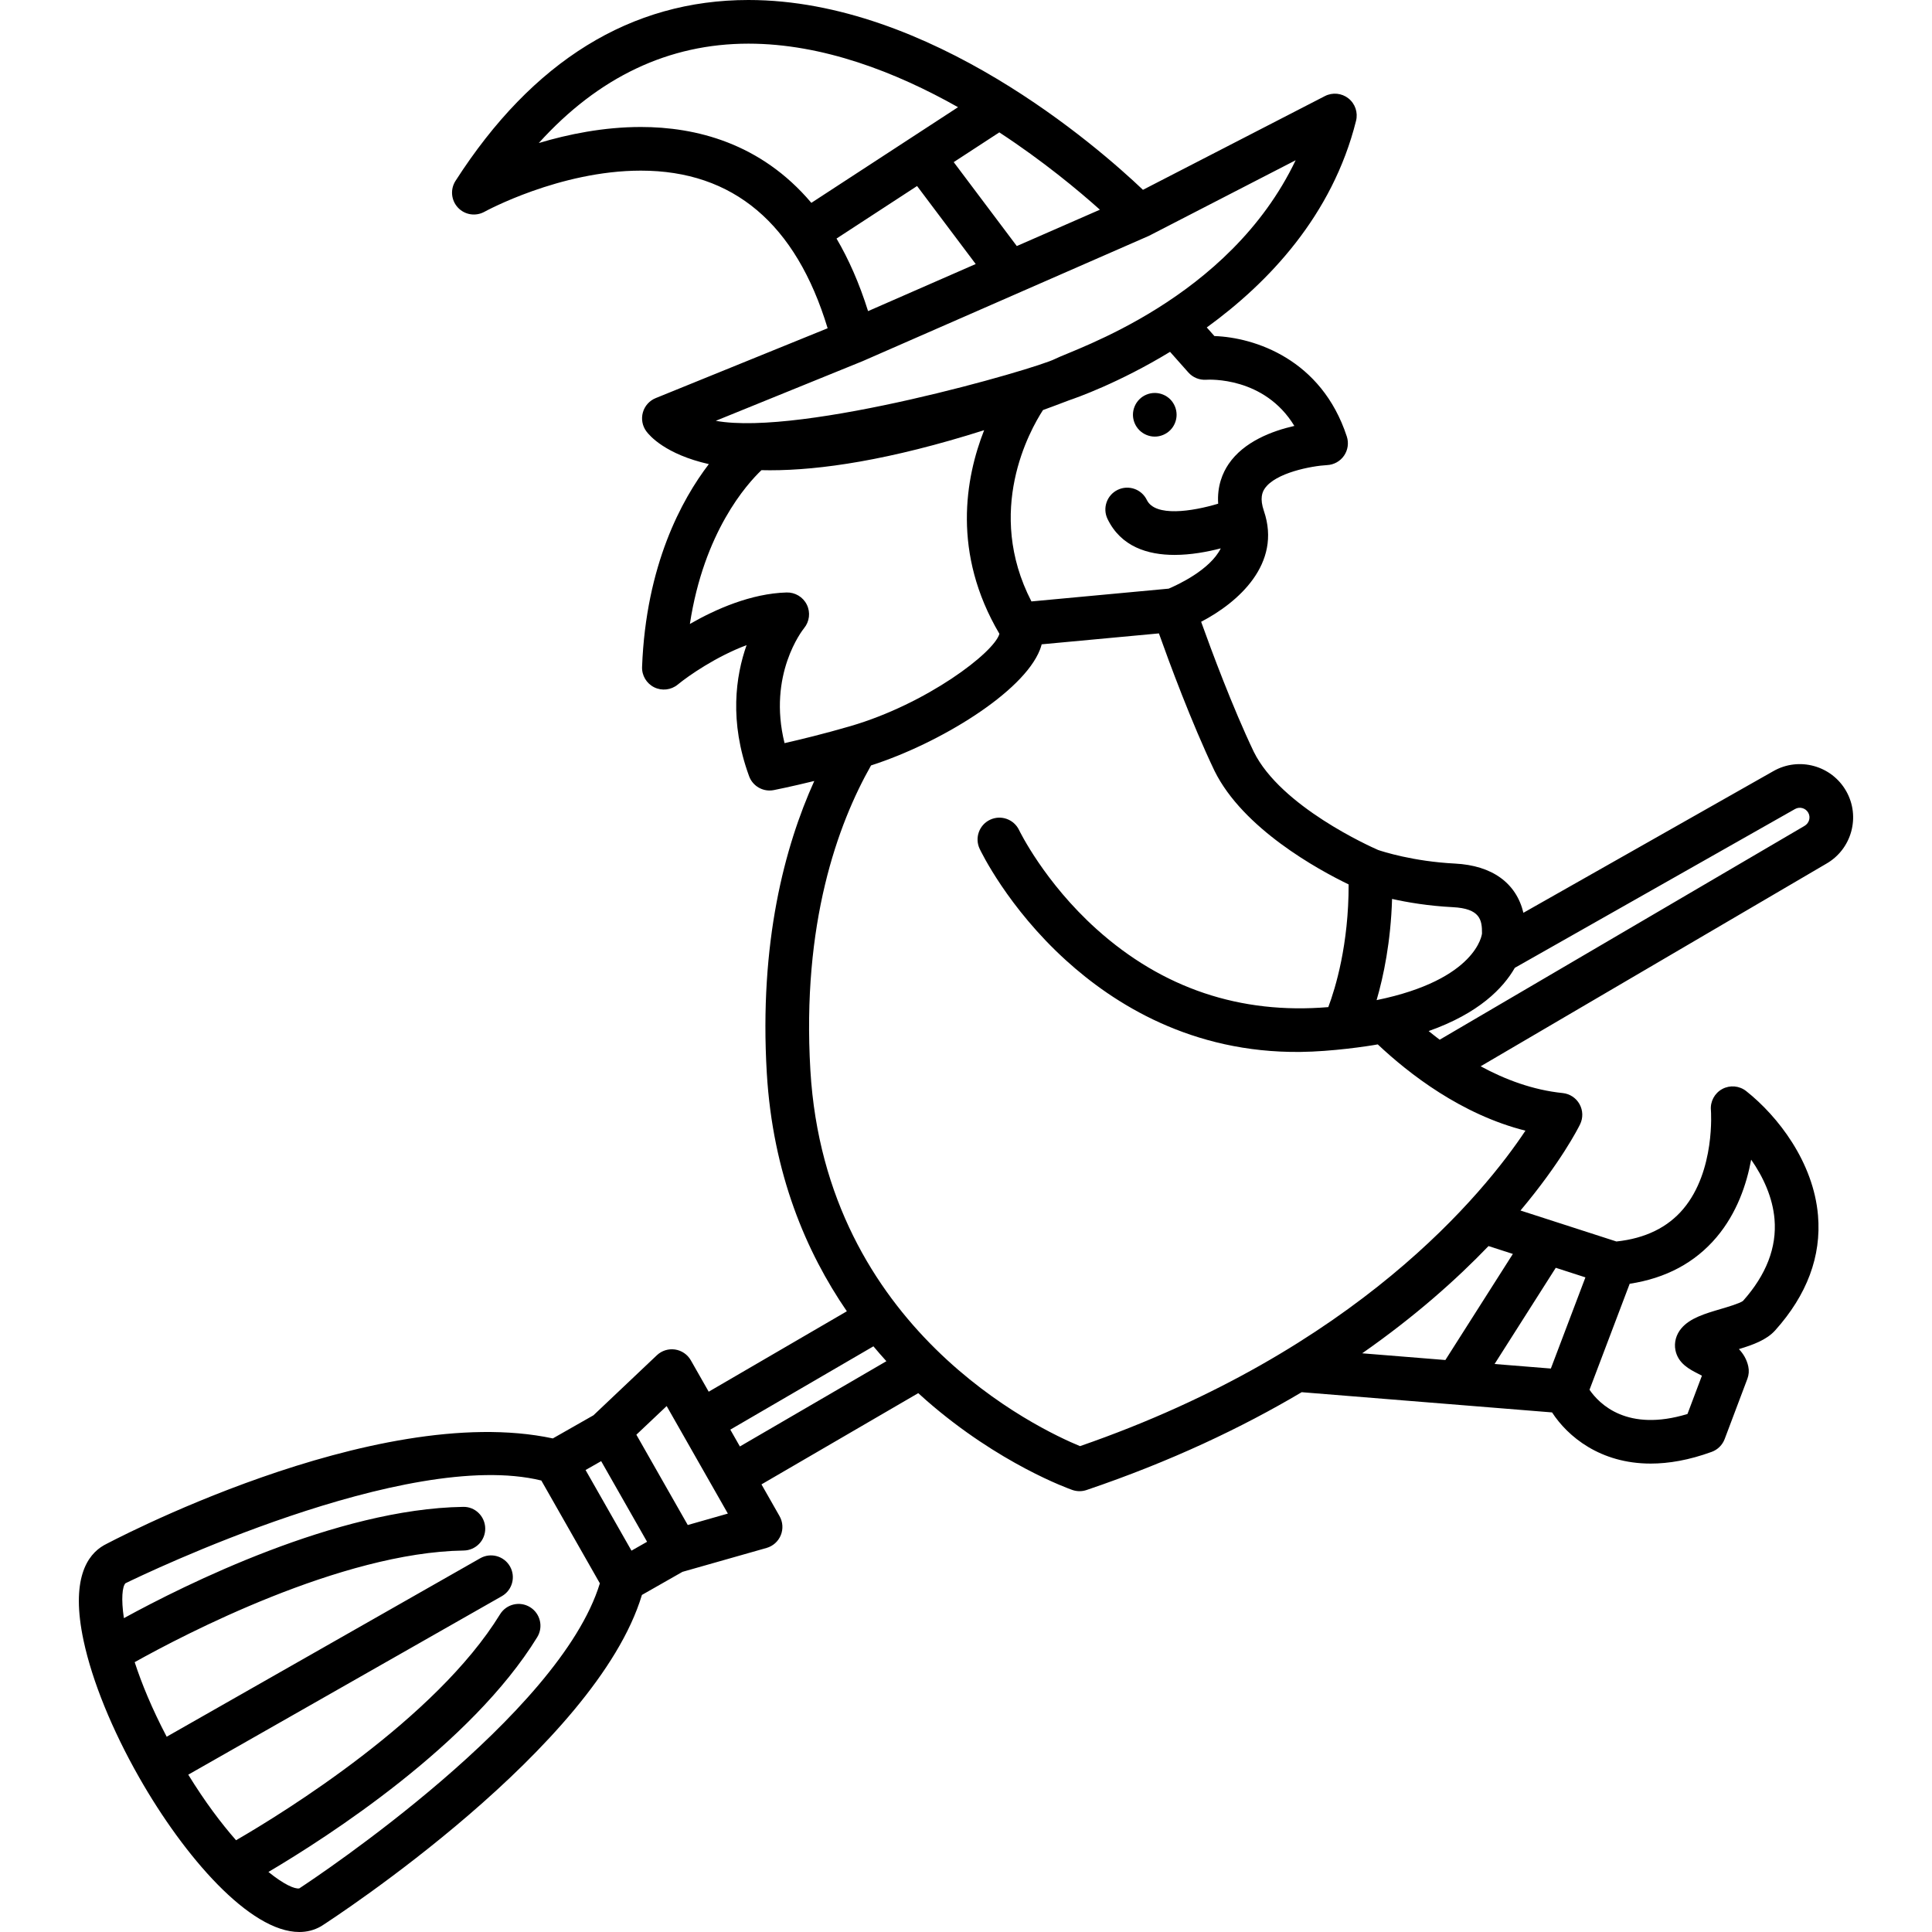 <?xml version="1.0" encoding="iso-8859-1"?>
<!-- Generator: Adobe Illustrator 18.0.0, SVG Export Plug-In . SVG Version: 6.00 Build 0)  -->
<!DOCTYPE svg PUBLIC "-//W3C//DTD SVG 1.1//EN" "http://www.w3.org/Graphics/SVG/1.1/DTD/svg11.dtd">
<svg version="1.1" id="Capa_1" xmlns="http://www.w3.org/2000/svg" xmlns:xlink="http://www.w3.org/1999/xlink" x="0px" y="0px"
	 viewBox="0 0 442.596 442.596" style="enable-background:new 0 0 442.596 442.596;" xml:space="preserve">
<g>
	<g>
		<g>
			<g>
				<path d="M264.543,100.021c-1.31,0-2.601-0.54-3.53-1.47c-0.93-0.93-1.47-2.22-1.47-3.53c0-1.32,0.54-2.61,1.47-3.54
					c0.93-0.93,2.22-1.46,3.53-1.46c1.319,0,2.609,0.53,3.54,1.46c0.93,0.93,1.46,2.22,1.46,3.54c0,1.31-0.53,2.6-1.46,3.53
					C267.152,99.481,265.862,100.021,264.543,100.021z"/>
			</g>
			<path d="M422.932,181.222c-3.333-5.854-10.809-7.905-16.652-4.58l-57.287,32.466c-1.632-6.8-7.132-10.841-15.678-11.276
				c-9.619-0.489-16.642-2.785-17.601-3.112c-1.744-0.761-22.299-9.947-28.494-22.502c-4.842-10.144-9.68-23.151-12.056-29.776
				c8.469-4.407,18.52-13.276,14.38-25.384c-0.988-2.891-0.37-4.311,0.182-5.127c2.446-3.623,10.7-5.192,14.305-5.384
				c1.557-0.077,2.988-0.876,3.872-2.16c0.884-1.284,1.117-2.906,0.634-4.388c-5.796-17.731-21.137-22.695-30.334-23.016
				l-1.748-1.969c14.117-10.243,28.771-25.626,34.199-47.344c0.477-1.905-0.206-3.912-1.745-5.131
				c-1.539-1.219-3.648-1.424-5.395-0.526l-41.678,21.472C251.486,33.645,213.059,0,171.459,0c-26.883,0-49.461,13.943-67.11,41.442
				c-1.237,1.928-1.006,4.45,0.561,6.121s4.068,2.063,6.072,0.953c0.17-0.094,17.217-9.426,35.83-9.426
				c21.157,0,35.534,12.147,42.789,36.109l-39.395,16.005c-1.428,0.58-2.509,1.787-2.929,3.27c-0.42,1.483-0.133,3.077,0.778,4.32
				c0.751,1.024,4.401,5.28,14.33,7.529c-6.208,8.121-14.398,23.119-15.294,46.454c-0.076,1.967,1.011,3.796,2.774,4.671
				c1.766,0.874,3.877,0.633,5.398-0.618c2.511-2.065,8.825-6.435,15.771-9.038c-2.505,7.091-4.013,17.485,0.573,30.021
				c0.732,2.001,2.629,3.283,4.692,3.283c0.319,0,0.643-0.031,0.965-0.094c0.236-0.046,3.873-0.765,9.277-2.09
				c-6.798,15.044-12.634,37.031-10.881,66.853c1.359,23.114,9.037,41.079,18.342,54.632l-31.648,18.425l-4.095-7.193
				c-0.76-1.334-2.09-2.246-3.608-2.472c-1.52-0.224-3.057,0.258-4.173,1.312c0,0-14.49,13.72-14.529,13.76l-9.303,5.296
				C85.643,320.766,23.885,353.954,23.805,354c-3.8,2.163-7.69,7.719-4.645,21.908c1.985,9.247,6.506,20.36,12.729,31.292
				c0.001,0.001,0.002,0.003,0.002,0.003c10.369,18.216,25.361,35.393,36.675,35.393c1.743,0,3.399-0.408,4.938-1.284
				c0.081-0.046,0.16-0.094,0.238-0.145c2.608-1.683,62.788-40.854,73.315-75.789l9.288-5.288c0.06-0.015,19.265-5.476,19.265-5.476
				c1.477-0.421,2.678-1.497,3.259-2.918c0.58-1.421,0.476-3.031-0.283-4.365l-4.143-7.277l35.917-20.903
				c0.625,0.571,1.247,1.131,1.862,1.669c16.691,14.584,32.767,20.277,33.443,20.512c0.531,0.185,1.087,0.277,1.643,0.277
				c0.542,0,1.084-0.088,1.604-0.264c19.311-6.54,35.605-14.298,49.289-22.411l57.355,4.632
				c3.556,5.474,10.985,11.723,22.596,11.722c4.126,0,8.783-0.79,13.98-2.685c1.368-0.499,2.451-1.57,2.966-2.933l5.207-13.807
				c0.341-0.904,0.412-1.887,0.206-2.831c-0.357-1.638-1.163-2.932-2.147-3.969c3.197-0.968,6.332-2.092,8.298-4.281
				c7.31-8.14,10.615-17.003,9.821-26.341c-1.04-12.226-9.181-22.73-16.452-28.485c-1.566-1.24-3.723-1.428-5.483-0.476
				c-1.758,0.952-2.78,2.86-2.599,4.852c0.013,0.136,1.04,13.886-6.34,22.631c-3.583,4.247-8.729,6.749-15.307,7.446l-21.977-7.097
				c9.264-11.034,13.238-18.901,13.646-19.732c0.721-1.469,0.677-3.197-0.117-4.628c-0.794-1.431-2.237-2.382-3.864-2.548
				c-6.814-0.695-13.181-3.088-18.793-6.132l79.162-46.394C424.213,194.546,426.264,187.073,422.932,181.222z M318.904,205.934
				c3.561,0.794,8.331,1.603,13.902,1.886c6.249,0.318,6.732,2.885,6.701,6.024c0.001,0.116-1.127,10.563-24.145,15.271
				C316.952,223.66,318.607,215.762,318.904,205.934z M296.519,97.572c-5.074,1.153-11.574,3.594-15.064,8.738
				c-1.363,2.009-2.657,5.038-2.388,9.081c-6.003,1.796-14.435,3.081-16.342-0.854c-1.204-2.484-4.194-3.523-6.68-2.318
				c-2.485,1.204-3.523,4.195-2.318,6.68c3.077,6.348,9.189,8.225,15.344,8.225c3.745,0,7.494-0.695,10.591-1.499
				c-2.451,4.937-9.904,8.368-11.936,9.228l-31.439,2.928c-10.683-20.685-0.419-39.114,2.648-43.842
				c1.952-0.712,3.944-1.457,5.979-2.238c1.493-0.5,11.359-3.937,23.129-11.097l4.194,4.723c1.026,1.156,2.523,1.767,4.076,1.669
				C276.931,86.954,289.634,86.249,296.519,97.572z M251.975,48.038l-19.038,8.329L218.483,37.14l10.447-6.814
				C238.965,36.899,247.041,43.623,251.975,48.038z M223.522,60.486l-24.659,10.789c-2.022-6.438-4.47-11.937-7.226-16.627
				l18.451-12.033L223.522,60.486z M185.869,46.469c-11.635-13.767-26.592-17.378-39.058-17.378c-8.531,0-16.664,1.663-23.386,3.678
				C137.096,17.644,153.195,10,171.459,10c17.029,0,33.839,6.559,48.012,14.556L185.869,46.469z M197.621,82.732
				c0,0,65.554-28.688,65.583-28.703l33.612-17.317c-15.268,31.982-50.788,43.295-55.15,45.531
				c-4.362,2.236-57.924,17.778-77.693,14.162C163.973,96.405,197.602,82.741,197.621,82.732z M179.73,170.243
				c-3.904-15.706,4.109-25.887,4.462-26.324c1.254-1.512,1.508-3.617,0.648-5.383c-0.859-1.766-2.688-2.861-4.638-2.808
				c-8.137,0.232-16.236,3.811-22.159,7.212c3.211-21.06,13.007-32.001,16.398-35.232c0.643,0.016,1.298,0.024,1.97,0.024
				c11.489,0,27.345-2.297,49.041-9.182c-4.289,10.896-7.419,28.148,3.501,46.648c-1.194,4.299-16.679,16.059-34.151,21.153
				C188.78,168.107,183.323,169.428,179.73,170.243z M68.566,432.604c-1.06,0.204-3.604-0.95-7.071-3.763
				c13.608-8.043,46.452-29.165,61.577-53.787c1.445-2.353,0.709-5.432-1.644-6.877c-2.354-1.446-5.433-0.71-6.878,1.643
				C99.82,393.8,65.03,415.228,54.078,421.576c-3.393-3.857-7.127-8.812-10.951-15.021l71.831-40.888
				c2.399-1.366,3.237-4.419,1.872-6.819c-1.366-2.399-4.42-3.24-6.819-1.872l-71.828,40.887c-3.386-6.459-5.742-12.2-7.33-17.085
				c11.047-6.174,47.237-25.15,75.381-25.573c2.761-0.042,4.966-2.314,4.924-5.075c-0.042-2.762-2.32-5.006-5.074-4.924
				c-28.909,0.435-63.854,17.905-77.703,25.493c-0.664-4.455-0.358-7.233,0.352-7.989c4.199-2.053,64.446-31.093,95.278-23.541
				l13.408,23.555C128.2,392.969,72.763,429.85,68.566,432.604z M144.663,355.235l-10.517-18.473l3.573-2.034l10.517,18.474
				L144.663,355.235z M157.557,349.361l-11.775-20.688l6.941-6.562l5.521,9.7c0.003,0.006,0.005,0.012,0.008,0.018l8.491,14.915
				L157.557,349.361z M169.498,331.365l-2.193-3.853l32.785-19.087c0.985,1.179,1.977,2.315,2.97,3.409L169.498,331.365z
				 M312.059,310.024c12.108-8.45,21.618-16.943,28.94-24.566l5.577,1.801l-15.459,24.305L312.059,310.024z M373.338,294.096
				c8.3-1.266,14.99-4.846,19.913-10.68c4.665-5.528,6.885-12.144,7.916-17.756c2.76,3.941,4.928,8.654,5.351,13.632
				c0.549,6.451-1.883,12.754-7.228,18.736c-0.769,0.57-3.481,1.37-5.113,1.851c-3.593,1.06-6.986,2.061-8.985,4.406
				c-1.223,1.434-1.723,3.262-1.374,5.017c0.609,3.056,3.245,4.4,5.17,5.382c0.257,0.131,0.58,0.296,0.898,0.468l-3.309,8.773
				c-13.79,4.198-20.19-2.267-22.442-5.551L373.338,294.096z M356.406,290.434l6.793,2.194l-7.918,20.887l-12.892-1.041
				L356.406,290.434z M349.457,259.023c-9.359,14.081-38.508,50.283-102.04,72.267c-9.352-3.849-58.28-26.786-61.771-86.113
				c-1.975-33.615,6.239-56.315,13.898-69.827c15.715-5.057,34.882-16.76,38.689-26.501c0.162-0.415,0.293-0.83,0.403-1.244
				l26.856-2.501c2.33,6.544,7.44,20.396,12.732,31.48c6.536,13.248,23.727,22.638,30.729,26.027
				c0.023,13.783-3.023,23.752-4.659,28.105c-20.162,1.691-38.008-4.31-53.084-17.859c-11.975-10.761-17.666-22.516-17.746-22.683
				c-1.181-2.493-4.158-3.559-6.652-2.381c-2.497,1.178-3.566,4.158-2.389,6.655c0.257,0.544,6.436,13.453,19.799,25.573
				c10.955,9.936,28.733,21.226,53.667,20.963c7.177-0.076,15.468-1.303,17.739-1.727
				C322.746,245.965,334.767,255.328,349.457,259.023z M413.357,189.222l-83.545,48.962c-0.875-0.662-1.723-1.325-2.525-1.981
				c11.524-4.072,17.069-9.833,19.74-14.487l64.19-36.378c1.063-0.603,2.418-0.232,3.024,0.832
				C414.846,187.23,414.473,188.587,413.357,189.222z"/>
		</g>
	</g>
</g>
<g>
</g>
<g>
</g>
<g>
</g>
<g>
</g>
<g>
</g>
<g>
</g>
<g>
</g>
<g>
</g>
<g>
</g>
<g>
</g>
<g>
</g>
<g>
</g>
<g>
</g>
<g>
</g>
<g>
</g>
</svg>
